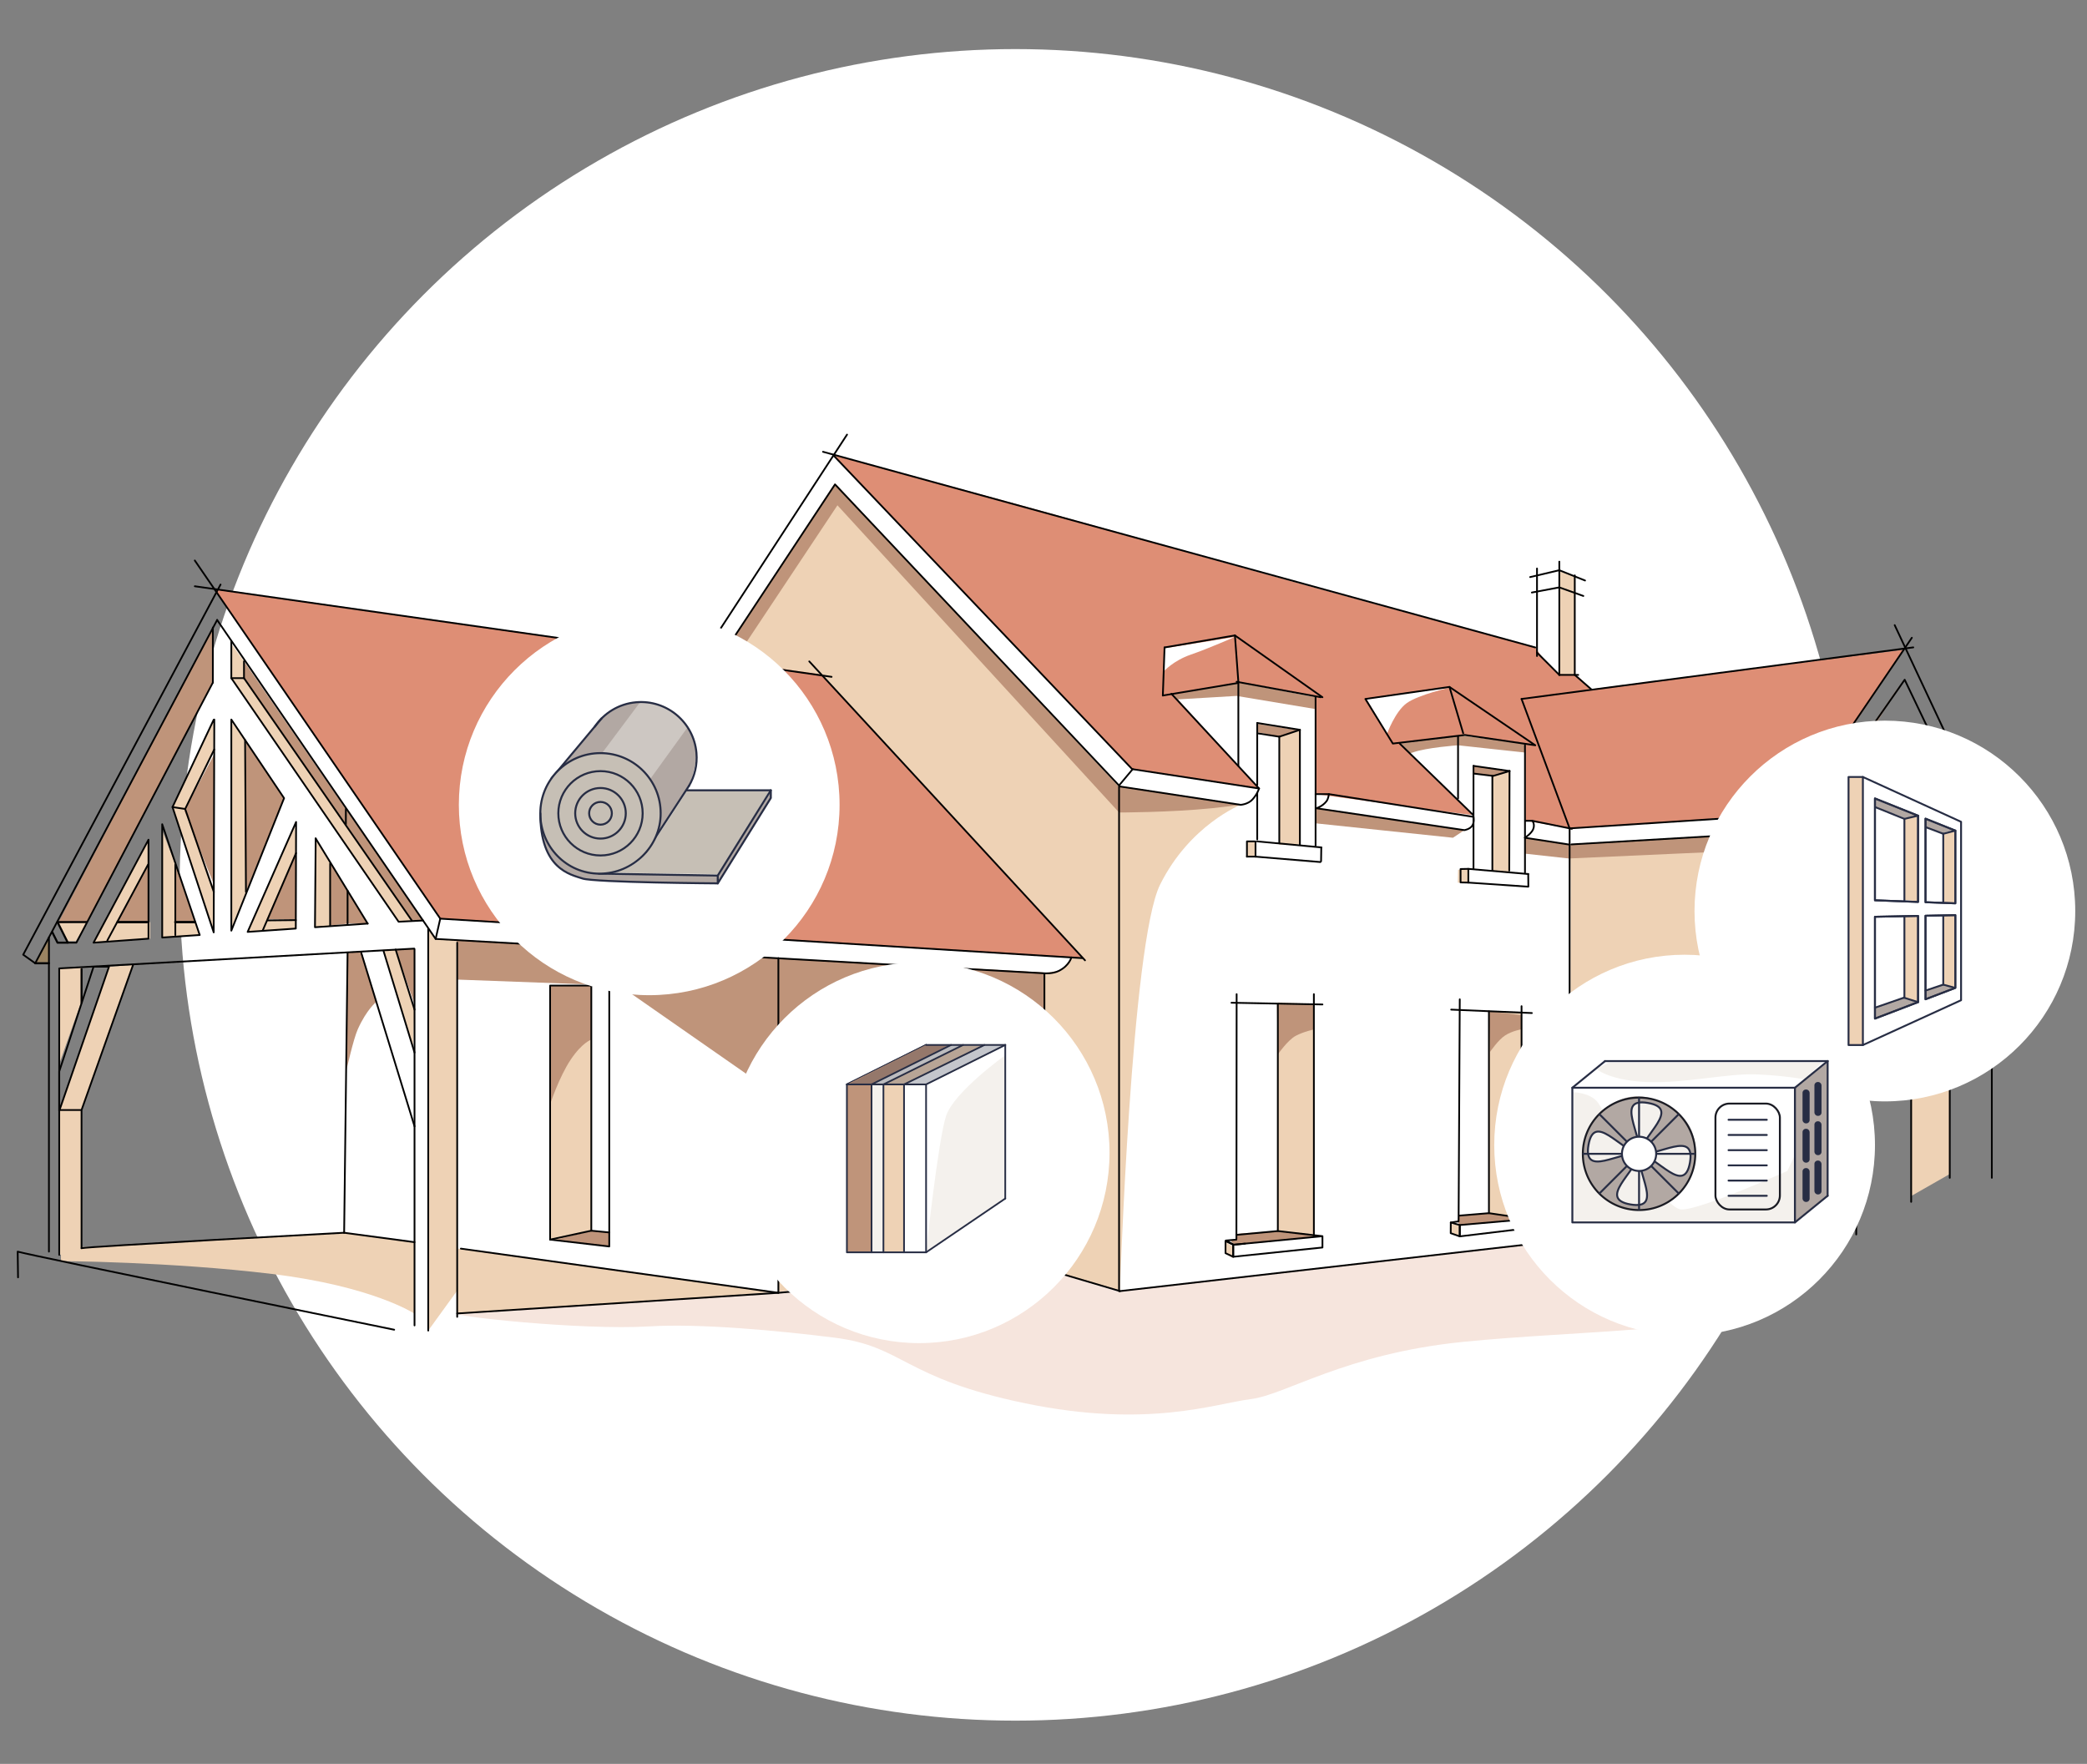 <?xml version="1.0" encoding="UTF-8"?><svg xmlns="http://www.w3.org/2000/svg" viewBox="0 0 1787.23 1510.47">
    <rect x="0" y="0" width="1787.23" height="1510.47" fill="#808080" stroke="none"/>
    <g id="Repères">
        <circle cx="869.54" cy="757.74" r="715.71" fill="#fff" />
        <g>
            <path d="M1344.75,730.46c.88,17.2-.59,150.3,.88,178.07,1.09,20.56,195.48,139.54,195.48,139.54v-336.37"
                fill="#eed2b5" />
            <path
                d="M777.42,480.94l-61.75-66.49-104.59,159.51,92.27,3.49,214.95,241.82-9.21,11.48-14.1,2.38v253.03l64.08,19.45s9.71-298.37,34.38-348.06c25.38-51.12,68.99-68.35,68.99-68.35,0,0-107.8-13.09-105.09-16.34"
                fill="#eed2b5" />
            <polygon points="471.09 843.98 471.09 1061.51 506.37 1065.92 506.37 843.98 471.09 843.98" fill="#eed2b5" />
            <polygon points="1125.15 859.73 1094.29 858.35 1094.29 1054.17 1125.15 1058.57 1125.15 859.73"
                fill="#eed2b5" />
            <polygon points="1076.46 619.82 1077.21 627.14 1095.54 630.7 1111.45 625.26 1076.46 619.82"
                fill="#bf947a" />
            <polygon points="666.57 820.47 666.57 1107.08 894.14 1085.88 894.14 832.85 666.57 820.47" fill="#eed2b5" />
            <polygon points="1275.07 866.03 1275.07 1040.75 1303 1043.88 1303 867.12 1275.07 866.03" fill="#eed2b5" />
            <path d="M1278.29,664.67s.29,80.84,0,80.84,14.18,2.15,14.18,2.15v-87.44l-14.18,4.44Z" fill="#eed2b5" />
            <polygon points="1095.54 630.7 1095.54 723.46 1113.18 723.09 1113.27 624.98 1095.54 630.7" fill="#eed2b5" />
            <polygon points="1636.65 874.41 1669.7 875.51 1669.7 1005.35 1636.4 1024.36 1636.65 874.41"
                fill="#eed2b5" />
            <path d="M1622.54,705.82c.38,0,14.1,4.41,14.1,4.41l27.4-.62-17.86-6.73-23.64,2.94Z" fill="#eed2b5" />
            <path d="M1335.34,489.17v88.78h13.23s1.34-80.6-.61-83.6c-1.32-2.02-12.62-5.19-12.62-5.19Z" fill="#eed2b5" />
            <path d="M1636.65,710.23v121.99l27.93,2.94s-.84-43.07-.52-61.03c.52-30.13,1.82-52.45,0-64.53l-27.4,.62Z"
                fill="#eed2b5" />
            <path
                d="M294.71,1055.64l-242.52,13.23v11.03s93.95,.51,180.62,11.02c86.67,10.51,122.16,34.03,122.16,34.03v-61.23l-60.26-8.07Z"
                fill="#eed2b5" />
            <path d="M391.53,1124.76c3.63,1.05,45.42-2.92,45.42-2.92l229.62-14.76-274.42-37.85-.63,55.53Z"
                fill="#eed2b5" />
            <polygon points="327.93 813.12 353.76 897.3 354.77 865.57 338.81 813.12 327.93 813.12" fill="#eed2b5" />
            <polygon points="1617.54 685.72 1617.54 704.76 1646.19 702.88 1644.06 680.9 1617.54 685.72"
                fill="#eed2b5" />
            <path
                d="M892.43,1086.35s-261.2,23.36-329.55,27.76c-28.73,1.85-165.87,9.26-171.34,10.65-7.54,1.92,104.89,14.65,164.8,11.05,43.13-2.6,110.24,3.61,158.55,9.7,59.57,7.51,58.08,34.44,163.16,56.2,105.08,21.77,162.8,.14,193.04-3.61,30.24-3.75,80.53-38.81,181.82-49.02,98.46-9.93,223.14-8.65,265.98-33.7,43.66-25.53,22.22-40.64,22.22-40.64,0,0-189.95-13.75-198.67-12.76-8.72,1-386.32,43.73-386.32,43.73l-63.69-19.37Z"
                fill="#f6e5dd" />
            <path
                d="M184.46,505.03c1.59,2.36,192.56,281.63,192.56,281.63l550.42,33.85-224.1-243.05-397.06-55.39-121.83-17.04Z"
                fill="#de8e75" />
            <path d="M100.7,789.6h27.93v14.2l-36.65,2.09" fill="#eed2b5" />
            <polygon points="138.91 790.51 140.38 802.83 171.81 800.83 166.84 789.6 138.91 790.51" fill="#eed2b5" />
            <polygon points="217.53 788.28 212.19 797.75 253.31 795.15 253.31 787.19 217.53 788.28" fill="#eed2b5" />
            <path d="M293,755.1c.63,.5,4.16,35.35,4.66,35.6,.5,.25,17.19,.19,17.19,.19l-21.85-35.79Z" fill="#bf947a" />
            <path
                d="M297.65,816.06l-.83,99.76s5.8-25.97,9.52-34.3c7.67-17.19,15.92-23.56,15.92-23.56l-12.72-43.11-11.89,1.22Z"
                fill="#bf947a" />
            <polygon points="338.81 813.12 354.77 859.24 354.77 812.32 338.81 813.12" fill="#bf947a" />
            <polygon
                points="390.78 805.03 391.53 838.84 530.62 843.98 665.61 938.05 894.14 897.3 894.14 832.85 390.78 805.03"
                fill="#bf947a" />
            <polygon points="50.73 829.28 50.73 911.03 69.83 857.24 69.83 828.22 50.73 829.28" fill="#eed2b5" />
            <polygon
                points="50.73 1074.59 50.73 950.54 93.35 827.82 113.93 826.35 69.83 951.28 69.83 1071.8 50.73 1074.59"
                fill="#eed2b5" />
            <polygon points="366.73 795.35 366.73 1139.41 391.53 1105.17 390.78 805.03 373.07 804.03 366.73 795.35"
                fill="#eed2b5" />
            <polygon points="270.34 717.99 269.3 794.01 282.72 792.76 282.72 737.52 270.34 717.99" fill="#eed2b5" />
            <polygon points="252.7 705.82 212.19 797.75 224.91 796.95 253.49 730.6 252.7 705.82" fill="#eed2b5" />
            <polygon points="138.91 710.95 138.91 802.83 150.14 802.21 150.14 740.28 138.91 710.95" fill="#eed2b5" />
            <polygon points="198.1 618.07 198.1 795.48 210.63 763.78 210.63 634.85 198.1 618.07" fill="#eed2b5" />
            <polygon points="157.89 690.39 148.11 692.19 182.28 796.21 182.28 758.42 157.89 690.39" fill="#eed2b5" />
            <polygon points="198.1 551.27 198.1 580.71 208.95 580.71 208.95 566.28 198.1 551.27" fill="#eed2b5" />
            <path d="M183.51,645.72c-.76,1.54-25.64,48.49-25.64,48.49l25.07,62.65,.57-111.13Z" fill="#bf947a" />
            <polygon points="210.63 763.78 210.63 634.85 243.27 683.49 210.63 763.78" fill="#bf947a" />
            <polygon points="150.14 740.28 150.23 789.94 166.84 789.6 150.14 740.28" fill="#bf947a" />
            <polygon points="228.29 787.19 253.49 730.6 253.31 787.19 228.29 787.19" fill="#bf947a" />
            <polygon points="282.72 792.47 297.65 791.03 297.65 762.72 282.72 737.52 282.72 792.47" fill="#bf947a" />
            <polygon points="127.62 738.25 99.96 790.42 127.89 790.42 127.62 738.25" fill="#bf947a" />
            <polygon points="127.16 719.05 80.12 807.24 91.97 805.89 126.84 740.28 127.16 719.05" fill="#eed2b5" />
            <polygon points="49.74 790.56 58.07 805.89 65.05 805.89 74.68 789.6 51.46 789.42 49.74 790.56"
                fill="#eed2b5" />
            <polygon points="49.74 790.56 74.68 789.42 182.28 584.52 182.28 537.39 49.74 790.56" fill="#bf947a" />
            <path d="M41.59,804.52c-.34,.34-11.01,19.53-11.01,19.53h11.32l-.31-19.53Z" fill="#9b8462" />
            <polygon points="183.01 616.32 147.73 691.12 150.14 698.45 158.81 692.28 182.79 644.71 183.01 616.32"
                fill="#eed2b5" />
            <path d="M506.37,843.98h-35.28v101.7s7.69-23.45,17.64-38.28,17.64-17.12,17.64-17.12v-46.3Z"
                fill="#bf947a" />
            <polygon points="296.18 692.75 296.18 705.85 352.65 788.26 362.26 788.26 296.18 692.75" fill="#bf947a" />
            <polygon points="198.1 580.71 341.35 789.31 352.65 788.26 208.95 580.71 198.1 580.71" fill="#eed2b5" />
            <path
                d="M615.21,565.9l99.62-151.72,242.52,258.69,105.09,16.34s-18.99,2.34-24.69,2.91c-36.26,3.64-79.41,3.64-79.41,3.64l-241.19-263.06-90.08,135.52-11.86-2.32Z"
                fill="#bf947a" />
            <polygon
                points="1007.66 598.96 1003.16 594.12 1060.48 584.38 1126.62 597.06 1127.11 607.28 1059.01 595.93 1007.66 598.96"
                fill="#bf947a" />
            <polygon points="1067.83 720.52 1067.83 733.56 1075.18 733.56 1074.34 720.52 1067.83 720.52"
                fill="#eed2b5" />
            <path
                d="M1197.61,636.08c.21,.12,1.55,12.18,12.01,8.35,11.88-4.35,39-6.22,39-6.22l57.45,6.22v-7.49l-57.42-7.55-51.04,6.69Z"
                fill="#bf947a" />
            <path d="M1646.79,703.88l-23.64,2.94,15.39,4.41s25.59-.6,24.89-.97-16.64-6.38-16.64-6.38Z" fill="#bf947a" />
            <path d="M1610.41,684.51l33.65-3.61s-35.12-6.16-33.87-5.94,.22,9.55,.22,9.55Z" fill="#bf947a" />
            <path
                d="M1094.16,1054.17c-1.36,.13-35.71,2.22-35.81,2.5-.05,.14,.2,2.08,.46,4.03,.06,.41-4.57,1.59-4.51,1.98,.22,1.56,3.03,2.75,3.03,2.75l72.6-6.86-35.78-4.4Z"
                fill="#bf947a" />
            <path
                d="M1275.07,1038.87c-1.36,.13-25.87,2.53-25.97,2.81-.06,.18-.9,3.04-.43,5.19,.25,1.14,1.95,2.3,1.95,2.3l54.93-5.85-30.48-4.45Z"
                fill="#bf947a" />
            <polygon points="474.51 1061.94 507.24 1053.88 521.75 1055.38 521.75 1067.39 474.51 1061.94"
                fill="#bf947a" />
            <path d="M1261.6,655.85s.33,6.27,.33,6.27l16.37,2.55s11.9-4.03,11.83-4.14-28.52-4.68-28.52-4.68Z"
                fill="#bf947a" />
            <polygon points="1257.44 744.04 1248.65 744.82 1248.37 755.79 1257.23 756.45 1257.44 744.04"
                fill="#eed2b5" />
            <polygon points="1127.11 692.11 1254.11 710.87 1244.24 717.39 1127.11 705.09 1127.11 692.11"
                fill="#bf947a" />
            <path
                d="M1093.55,860.15l.67,42.94s8.47-12.48,15.5-16.14c7.02-3.66,15.29-5.33,15.29-5.33l.14-21.89-31.6,.42Z"
                fill="#bf947a" />
            <polygon
                points="1305.94 717.39 1306.07 731.03 1343.42 735.15 1541.11 726.27 1627.11 586.35 1540.61 711.7 1344.34 723.27 1305.94 717.39"
                fill="#bf947a" />
            <path
                d="M1276.04,900.77s6.97-10.32,12.99-14.17c6.02-3.85,13.96-5.2,13.96-5.2l-.44-12.16-27.49-3.22,.97,34.74Z"
                fill="#bf947a" />
            <path
                d="M1636.53,942.05s9.71-31.27,18.34-43.47c5.16-7.29,14.82-15.82,14.82-15.82v-7.26l-33.06-1.09-.11,67.64Z"
                fill="#bf947a" />
            <path d="M1587.39,827.6c.31,.44,.31,9.51,.31,9.51l8.19,.44-.88-9.32-7.63-.63Z" fill="#eed2b5" />
            <polygon points="1242.02 1048.07 1242.71 1055.32 1249.14 1058.42 1249.4 1049.18 1242.02 1048.07"
                fill="#eed2b5" />
            <path d="M1049.29,1063.28v9.46s6.16,4.6,6.29,4.67,.96-9.31,.59-9.56-6.88-4.57-6.88-4.57Z" fill="#eed2b5" />
            <path
                d="M713.61,389.81l255.91,268.8,108.69,16.6-72.86-79.97s51.04-10.52,54.41-10.32c24.39,1.42,66.86,12.13,66.86,12.13v82.97s136.85,18.64,134.97,17.89-63.98-61.83-63.98-61.83l56.85-6.69s48.1,6.27,51.6,7.55c.7,.26,.28,65.94,.28,65.94l37.81,6.49s181.52-11.72,188.32-13.92c9.14-2.97,97.77-139.01,97.77-139.01l-267.96,33.78-59.28,8.3s64-8.26,58.79-8.82c-1.62-.17-5.77-8.03-13.23-11.76-1.44-.72-11.72-.15-13.23-.97-2.13-1.16-10.66-8.3-13.82-12.85-3.31-4.77-6.76-9.7-6.76-9.7,0,0-244.95-65.76-335.01-92.03-90.06-26.27-225.86-62.04-225.86-62.04l-40.28-10.55Z"
                fill="#de8e75" />
            <path d="M996.55,555.31v19.7s8.05-9.23,23.31-14.48c15.26-5.25,37.28-15.01,37.28-15.01l-60.59,9.79Z"
                fill="#fff" />
            <path d="M1187.73,628.58s6.88-19.26,17.01-26.52,37.26-13.32,37.26-13.32l-71.79,9.7,17.51,30.15Z"
                fill="#fff" />
            <line x1="198.1" y1="580.71" x2="208.95" y2="580.71" fill="none" stroke="#010101" stroke-linecap="round"
                stroke-linejoin="round" stroke-width="1.5" />
            <polygon points="208.95 566.28 208.95 580.71 296.83 708.3 297.31 694.53 208.95 566.28" fill="#bf947a" />
            <line x1="296.18" y1="705.85" x2="296.18" y2="692.75" fill="none" stroke="#010101" stroke-linecap="round"
                stroke-linejoin="round" stroke-width="1.5" />
            <polyline points="147.73 691.12 158.57 692.75 183.44 641.84" fill="none" stroke="#010101"
                stroke-linecap="round" stroke-linejoin="round" stroke-width="1.5" />
            <line x1="51.46" y1="789.42" x2="74.68" y2="789.6" fill="#a36f4d" />
            <line x1="182.28" y1="584.52" x2="182.28" y2="537.39" fill="none" stroke="#010101" stroke-linecap="round"
                stroke-linejoin="round" stroke-width="1.5" />
            <line x1="198.1" y1="580.71" x2="198.1" y2="549.4" fill="none" stroke="#010101" stroke-linecap="round"
                stroke-linejoin="round" stroke-width="1.5" />
            <line x1="208.95" y1="580.71" x2="208.95" y2="566.28" fill="none" stroke="#010101" stroke-linecap="round"
                stroke-linejoin="round" stroke-width="1.5" />
            <line x1="209.9" y1="633.75" x2="210.63" y2="763.78" fill="none" stroke="#010101" stroke-linecap="round"
                stroke-linejoin="round" stroke-width="1.5" />
            <line x1="158.57" y1="692.75" x2="183.1" y2="763.78" fill="none" stroke="#010101" stroke-linecap="round"
                stroke-linejoin="round" stroke-width="1.5" />
            <line x1="150.14" y1="740.28" x2="150.14" y2="800.7" fill="none" stroke="#010101" stroke-linecap="round"
                stroke-linejoin="round" stroke-width="1.5" />
            <line x1="91.91" y1="805.38" x2="126.84" y2="740.28" fill="none" stroke="#010101" stroke-linecap="round"
                stroke-linejoin="round" stroke-width="1.5" />
            <line x1="30.15" y1="824.88" x2="41.91" y2="824.88" fill="none" stroke="#010101" stroke-linecap="round"
                stroke-linejoin="round" stroke-width="1.75" />
            <line x1="253.49" y1="730.6" x2="224.91" y2="796.95" fill="none" stroke="#010101" stroke-linecap="round"
                stroke-linejoin="round" stroke-width="1.5" />
            <line x1="282.72" y1="739.35" x2="282.72" y2="792.47" fill="none" stroke="#010101" stroke-linecap="round"
                stroke-linejoin="round" stroke-width="1.5" />
            <g>
                <line x1="958.33" y1="673.49" x2="958.33" y2="1105.61" fill="none" stroke="#010101"
                    stroke-linecap="round" stroke-linejoin="round" stroke-width="1.5" />
                <polyline points="959.07 673.49 715.08 414.8 615.21 565.9" fill="none" stroke="#010101"
                    stroke-linecap="round" stroke-linejoin="round" stroke-width="1.5" />
                <line x1="600.88" y1="563.07" x2="725.37" y2="372.17" fill="none" stroke="#010101"
                    stroke-linecap="round" stroke-linejoin="round" stroke-width="1.5" />
                <line x1="166.83" y1="502.03" x2="712.14" y2="579.6" fill="none" stroke="#010101" stroke-linecap="round"
                    stroke-linejoin="round" stroke-width="1.5" />
                <line x1="929.15" y1="822.35" x2="693.03" y2="566.38" fill="none" stroke="#010101"
                    stroke-linecap="round" stroke-linejoin="round" stroke-width="1.5" />
                <line x1="166.83" y1="479.98" x2="377.02" y2="786.66" fill="none" stroke="#010101"
                    stroke-linecap="round" stroke-linejoin="round" stroke-width="1.5" />
                <line x1="1062.43" y1="689.19" x2="959.07" y2="673.49" fill="none" stroke="#010101"
                    stroke-linecap="round" stroke-linejoin="round" stroke-width="1.5" />
                <path
                    d="M1127.11,692.11l127,18.76s4.68-.78,6.65-3.77c1.97-2.99,1.09-7.59,1.09-7.59l-123.86-19.48s-.33,3.89-2.04,6.1c-3.69,4.75-8.84,5.99-8.84,5.99"
                    fill="none" stroke="#010101" stroke-linecap="round" stroke-linejoin="round" stroke-width="1.5" />
                <line x1="1344.16" y1="723.27" x2="1305.94" y2="717.39" fill="none" stroke="#010101"
                    stroke-linecap="round" stroke-linejoin="round" stroke-width="1.5" />
                <polyline points="188.87 500.56 19.86 817.53 30.15 824.88 185.95 530.91" fill="none" stroke="#010101"
                    stroke-linecap="round" stroke-linejoin="round" stroke-width="1.5" />
                <line x1="377.02" y1="786.66" x2="926.73" y2="820.47" fill="none" stroke="#010101"
                    stroke-linecap="round" stroke-linejoin="round" stroke-width="1.5" />
                <line x1="354.98" y1="1063.71" x2="294.71" y2="1055.64" fill="none" stroke="#010101"
                    stroke-linecap="round" stroke-linejoin="round" stroke-width="1.5" />
                <polyline points="666.57 820.47 666.57 1107.08 394.66 1069.23" fill="none" stroke="#010101"
                    stroke-linecap="round" stroke-linejoin="round" stroke-width="1.5" />
                <line x1="894.39" y1="833.69" x2="894.39" y2="1086.5" fill="none" stroke="#010101"
                    stroke-linecap="round" stroke-linejoin="round" stroke-width="1.5" />
                <line x1="1303" y1="598.53" x2="1638.46" y2="554.37" fill="none" stroke="#010101" stroke-linecap="round"
                    stroke-linejoin="round" stroke-width="1.5" />
                <line x1="1622.54" y1="535.32" x2="1718.86" y2="740.66" fill="none" stroke="#010101"
                    stroke-linecap="round" stroke-linejoin="round" stroke-width="1.5" />
                <line x1="1303" y1="598.53" x2="1344.16" y2="709.37" fill="none" stroke="#010101" stroke-linecap="round"
                    stroke-linejoin="round" stroke-width="1.5" />
                <polyline points="1344.16 709.37 1534.79 697.06 1637.24 546.13" fill="none" stroke="#010101"
                    stroke-linecap="round" stroke-linejoin="round" stroke-width="1.5" />
                <line x1="1362.73" y1="590.29" x2="1348.57" y2="577.95" fill="none" stroke="#010101"
                    stroke-linecap="round" stroke-linejoin="round" stroke-width="1.5" />
                <line x1="704.79" y1="386.87" x2="1314.76" y2="554.43" fill="none" stroke="#010101"
                    stroke-linecap="round" stroke-linejoin="round" stroke-width="1.5" />
                <line x1="1344.16" y1="709.37" x2="1344.16" y2="1061.51" fill="none" stroke="#010101"
                    stroke-linecap="round" stroke-linejoin="round" stroke-width="1.5" />
                <line x1="1344.16" y1="1061.51" x2="959.07" y2="1105.61" fill="none" stroke="#010101"
                    stroke-linecap="round" stroke-linejoin="round" stroke-width="1.5" />
                <line x1="1541.11" y1="1074.74" x2="1344.16" y2="1061.51" fill="none" stroke="#010101"
                    stroke-linecap="round" stroke-linejoin="round" stroke-width="1.5" />
                <line x1="1541.11" y1="711.7" x2="1541.11" y2="1074.74" fill="none" stroke="#010101"
                    stroke-linecap="round" stroke-linejoin="round" stroke-width="1.5" />
                <line x1="1705.73" y1="738.16" x2="1705.73" y2="1008.6" fill="none" stroke="#010101"
                    stroke-linecap="round" stroke-linejoin="round" stroke-width="1.5" />
                <line x1="41.91" y1="802.83" x2="41.91" y2="1071.8" fill="none" stroke="#010101" stroke-linecap="round"
                    stroke-linejoin="round" stroke-width="1.5" />
                <line x1="1316.23" y1="486.82" x2="1316.23" y2="561.78" fill="none" stroke="#010101"
                    stroke-linecap="round" stroke-linejoin="round" stroke-width="1.5" />
                <line x1="1335.34" y1="577.95" x2="1335.34" y2="480.94" fill="none" stroke="#010101"
                    stroke-linecap="round" stroke-linejoin="round" stroke-width="1.5" />
                <line x1="1311.82" y1="507.4" x2="1335.34" y2="502.99" fill="none" stroke="#010101"
                    stroke-linecap="round" stroke-linejoin="round" stroke-width="1.5" />
                <line x1="1355.91" y1="510.34" x2="1335.34" y2="502.99" fill="none" stroke="#010101"
                    stroke-linecap="round" stroke-linejoin="round" stroke-width="1.5" />
                <line x1="1310.35" y1="494.17" x2="1335.34" y2="488.29" fill="none" stroke="#010101"
                    stroke-linecap="round" stroke-linejoin="round" stroke-width="1.5" />
                <line x1="1357.38" y1="497.11" x2="1335.34" y2="488.29" fill="none" stroke="#010101"
                    stroke-linecap="round" stroke-linejoin="round" stroke-width="1.5" />
                <line x1="1348.57" y1="492.7" x2="1348.57" y2="577.95" fill="none" stroke="#010101"
                    stroke-linecap="round" stroke-linejoin="round" stroke-width="1.5" />
                <line x1="1316.23" y1="558.84" x2="1335.34" y2="577.95" fill="none" stroke="#010101"
                    stroke-linecap="round" stroke-linejoin="round" stroke-width="1.5" />
                <line x1="1351.5" y1="577.95" x2="1335.34" y2="577.95" fill="none" stroke="#010101"
                    stroke-linecap="round" stroke-linejoin="round" stroke-width="1.5" />
                <line x1="1059.01" y1="851.33" x2="1058.82" y2="1060.69" fill="none" stroke="#010101"
                    stroke-linecap="round" stroke-linejoin="round" stroke-width="1.5" />
                <line x1="1125.15" y1="1058.57" x2="1125.15" y2="851.33" fill="none" stroke="#010101"
                    stroke-linecap="round" stroke-linejoin="round" stroke-width="1.5" />
                <line x1="1054.6" y1="858.68" x2="1132.5" y2="860.15" fill="none" stroke="#010101"
                    stroke-linecap="round" stroke-linejoin="round" stroke-width="1.5" />
                <polyline points="1250.09 855.74 1249.09 1045.88 1242.4 1046.88" fill="none" stroke="#010101"
                    stroke-linecap="round" stroke-linejoin="round" stroke-width="1.5" />
                <line x1="1303" y1="861.62" x2="1303" y2="1043.88" fill="none" stroke="#010101" stroke-linecap="round"
                    stroke-linejoin="round" stroke-width="1.5" />
                <line x1="1242.74" y1="864.56" x2="1311.82" y2="867.5" fill="none" stroke="#010101"
                    stroke-linecap="round" stroke-linejoin="round" stroke-width="1.5" />
                <line x1="997.28" y1="554.43" x2="1057.54" y2="544.14" fill="none" stroke="#010101"
                    stroke-linecap="round" stroke-linejoin="round" stroke-width="1.5" />
                <line x1="1132.5" y1="597.06" x2="1057.54" y2="544.14" fill="none" stroke="#010101"
                    stroke-linecap="round" stroke-linejoin="round" stroke-width="1.5" />
                <line x1="1060.48" y1="583.83" x2="1057.54" y2="544.14" fill="none" stroke="#010101"
                    stroke-linecap="round" stroke-linejoin="round" stroke-width="1.5" />
                <line x1="1059.01" y1="583.83" x2="1131.03" y2="597.06" fill="none" stroke="#010101"
                    stroke-linecap="round" stroke-linejoin="round" stroke-width="1.5" />
                <line x1="997.28" y1="554.43" x2="995.81" y2="595.59" fill="none" stroke="#010101"
                    stroke-linecap="round" stroke-linejoin="round" stroke-width="1.5" />
                <line x1="1059.76" y1="584.92" x2="995.81" y2="595.59" fill="none" stroke="#010101"
                    stroke-linecap="round" stroke-linejoin="round" stroke-width="1.5" />
                <line x1="1060.48" y1="655.85" x2="1060.48" y2="583.83" fill="none" stroke="#010101"
                    stroke-linecap="round" stroke-linejoin="round" stroke-width="1.5" />
                <line x1="1126.62" y1="597.06" x2="1126.62" y2="724.08" fill="none" stroke="#010101"
                    stroke-linecap="round" stroke-linejoin="round" stroke-width="1.5" />
                <line x1="1003.16" y1="594.12" x2="1078.21" y2="675.21" fill="none" stroke="#010101"
                    stroke-linecap="round" stroke-linejoin="round" stroke-width="1.5" />
                <line x1="1076.65" y1="619.1" x2="1076.65" y2="672.2" fill="none" stroke="#010101"
                    stroke-linecap="round" stroke-linejoin="round" stroke-width="1.5" />
                <line x1="1113.18" y1="624.98" x2="1113.18" y2="723.09" fill="none" stroke="#010101"
                    stroke-linecap="round" stroke-linejoin="round" stroke-width="1.5" />
                <line x1="1113.18" y1="624.98" x2="1076.65" y2="619.1" fill="none" stroke="#010101"
                    stroke-linecap="round" stroke-linejoin="round" stroke-width="1.5" />
                <line x1="1131.5" y1="725.66" x2="1076.65" y2="720.52" fill="none" stroke="#010101"
                    stroke-linecap="round" stroke-linejoin="round" stroke-width="1.5" />
                <line x1="1095.54" y1="630.86" x2="1095.54" y2="722.08" fill="none" stroke="#010101"
                    stroke-linecap="round" stroke-linejoin="round" stroke-width="1.5" />
                <line x1="1076.65" y1="627.92" x2="1095.54" y2="630.86" fill="none" stroke="#010101"
                    stroke-linecap="round" stroke-linejoin="round" stroke-width="1.5" />
                <line x1="1095.54" y1="630.86" x2="1113.18" y2="624.98" fill="none" stroke="#010101"
                    stroke-linecap="round" stroke-linejoin="round" stroke-width="1.5" />
                <line x1="1075.18" y1="720.52" x2="1075.18" y2="733.56" fill="none" stroke="#010101"
                    stroke-linecap="round" stroke-linejoin="round" stroke-width="1.5" />
                <line x1="1131.5" y1="725.66" x2="1131.32" y2="737.53" fill="none" stroke="#010101"
                    stroke-linecap="round" stroke-linejoin="round" stroke-width="1.5" />
                <line x1="1075.18" y1="733.56" x2="1130.74" y2="738.19" fill="none" stroke="#010101"
                    stroke-linecap="round" stroke-linejoin="round" stroke-width="1.5" />
                <polyline points="1067.83 733.56 1067.83 720.52 1074.34 720.52" fill="none" stroke="#010101"
                    stroke-linecap="round" stroke-linejoin="round" stroke-width="1.5" />
                <line x1="1075.18" y1="733.56" x2="1067.83" y2="733.56" fill="none" stroke="#010101"
                    stroke-linecap="round" stroke-linejoin="round" stroke-width="1.5" />
                <line x1="1261.85" y1="655.85" x2="1261.85" y2="744.04" fill="none" stroke="#010101"
                    stroke-linecap="round" stroke-linejoin="round" stroke-width="1.5" />
                <line x1="1261.85" y1="655.85" x2="1292.71" y2="660.26" fill="none" stroke="#010101"
                    stroke-linecap="round" stroke-linejoin="round" stroke-width="1.5" />
                <line x1="1292.48" y1="745.51" x2="1292.71" y2="660.26" fill="none" stroke="#010101"
                    stroke-linecap="round" stroke-linejoin="round" stroke-width="1.5" />
                <line x1="1257.44" y1="744.04" x2="1308.72" y2="748.45" fill="none" stroke="#010101"
                    stroke-linecap="round" stroke-linejoin="round" stroke-width="1.5" />
                <line x1="1308.82" y1="758.67" x2="1308.72" y2="748.45" fill="none" stroke="#010101"
                    stroke-linecap="round" stroke-linejoin="round" stroke-width="1.5" />
                <line x1="1257.44" y1="755.79" x2="1308.77" y2="759.3" fill="none" stroke="#010101"
                    stroke-linecap="round" stroke-linejoin="round" stroke-width="1.5" />
                <polygon points="1257.44 755.79 1257.44 744.04 1250.78 744.18 1250.78 755.65 1257.44 755.79" fill="none"
                    stroke="#010101" stroke-linecap="round" stroke-linejoin="round" stroke-width="1.5" />
                <line x1="1292.71" y1="660.26" x2="1278.01" y2="664.67" fill="none" stroke="#010101"
                    stroke-linecap="round" stroke-linejoin="round" stroke-width="1.5" />
                <line x1="1262.25" y1="662.46" x2="1278.39" y2="664.4" fill="none" stroke="#010101"
                    stroke-linecap="round" stroke-linejoin="round" stroke-width="1.5" />
                <line x1="1278.01" y1="745.51" x2="1278.01" y2="664.67" fill="none" stroke="#010101"
                    stroke-linecap="round" stroke-linejoin="round" stroke-width="1.5" />
                <line x1="1589.61" y1="691.12" x2="1589.61" y2="827.82" fill="none" stroke="#010101"
                    stroke-linecap="round" stroke-linejoin="round" stroke-width="1.5" />
                <line x1="1610.19" y1="694.06" x2="1589.61" y2="691.12" fill="none" stroke="#010101"
                    stroke-linecap="round" stroke-linejoin="round" stroke-width="1.5" />
                <line x1="1610.19" y1="674.96" x2="1610.19" y2="694.06" fill="none" stroke="#010101"
                    stroke-linecap="round" stroke-linejoin="round" stroke-width="1.5" />
                <line x1="1645.47" y1="680.83" x2="1610.19" y2="674.96" fill="none" stroke="#010101"
                    stroke-linecap="round" stroke-linejoin="round" stroke-width="1.5" />
                <line x1="1645.47" y1="702.88" x2="1645.47" y2="682.3" fill="none" stroke="#010101"
                    stroke-linecap="round" stroke-linejoin="round" stroke-width="1.5" />
                <line x1="1664.57" y1="835.16" x2="1664.57" y2="708.76" fill="none" stroke="#010101"
                    stroke-linecap="round" stroke-linejoin="round" stroke-width="1.5" />
                <line x1="1617.54" y1="705.82" x2="1617.54" y2="684.51" fill="none" stroke="#010101"
                    stroke-linecap="round" stroke-linejoin="round" stroke-width="1.5" />
                <line x1="1636.65" y1="710.23" x2="1636.65" y2="832.22" fill="none" stroke="#010101"
                    stroke-linecap="round" stroke-linejoin="round" stroke-width="1.5" />
                <polygon points="1664.57 708.76 1636.65 710.23 1617.54 705.82 1645.47 704.05 1664.57 708.76" fill="none"
                    stroke="#010101" stroke-linecap="round" stroke-linejoin="round" stroke-width="1.5" />
                <line x1="1589.61" y1="871.38" x2="1589.61" y2="1057.1" fill="none" stroke="#010101"
                    stroke-linecap="round" stroke-linejoin="round" stroke-width="1.5" />
                <path d="M1669.7,1008.6v-133.1" fill="none" stroke="#010101" stroke-linecap="round"
                    stroke-linejoin="round" stroke-width="1.5" />
                <path d="M1582.64,871.38c2.56,2,92.69,4.13,92.69,4.13" fill="none" stroke="#010101"
                    stroke-linecap="round" stroke-linejoin="round" stroke-width="1.5" />
                <line x1="294.71" y1="1055.64" x2="297.65" y2="816.06" fill="none" stroke="#010101"
                    stroke-linecap="round" stroke-linejoin="round" stroke-width="1.5" />
                <line x1="1636.65" y1="873.38" x2="1636.65" y2="1029.18" fill="none" stroke="#010101"
                    stroke-linecap="round" stroke-linejoin="round" stroke-width="1.5" />
                <polyline points="354.77 812.32 50.73 829.28 50.73 1074.59" fill="none" stroke="#010101"
                    stroke-linecap="round" stroke-linejoin="round" stroke-width="1.5" />
                <line x1="391.53" y1="807.24" x2="391.53" y2="1127.66" fill="none" stroke="#010101"
                    stroke-linecap="round" stroke-linejoin="round" stroke-width="1.5" />
                <line x1="366.73" y1="795.35" x2="366.73" y2="1139.41" fill="none" stroke="#010101"
                    stroke-linecap="round" stroke-linejoin="round" stroke-width="1.5" />
                <line x1="354.98" y1="812.92" x2="354.98" y2="1135" fill="none" stroke="#010101" stroke-linecap="round"
                    stroke-linejoin="round" stroke-width="1.5" />
                <line x1="69.83" y1="1068.86" x2="69.83" y2="951.28" fill="none" stroke="#010101" stroke-linecap="round"
                    stroke-linejoin="round" stroke-width="1.5" />
                <path
                    d="M185.95,530.91l187.12,273.12,521.33,29.44s7.12,.61,12.52-2.15c8.91-4.55,10.54-11.43,10.54-11.43"
                    fill="none" stroke="#010101" stroke-linecap="round" stroke-linejoin="round" stroke-width="1.5" />
                <polyline points="182.28 584.52 65.42 807.24 58.07 807.24" fill="none" stroke="#010101"
                    stroke-linecap="round" stroke-linejoin="round" stroke-width="1.5" />
                <polygon points="212.07 798.01 253.56 703.88 253.31 795.15 212.07 798.01" fill="none" stroke="#010101"
                    stroke-linecap="round" stroke-linejoin="round" stroke-width="1.5" />
                <polyline points="314.85 790.89 269.73 794.01 270.34 717.99" fill="none" stroke="#010101"
                    stroke-linecap="round" stroke-linejoin="round" stroke-width="1.5" />
                <polyline points="198.1 580.71 341.35 789.31 362.26 788.26" fill="none" stroke="#010101"
                    stroke-linecap="round" stroke-linejoin="round" stroke-width="1.5" />
                <path d="M69.83,1068.86c5.88-1.47,224.88-13.23,224.88-13.23" fill="none" stroke="#010101"
                    stroke-linecap="round" stroke-linejoin="round" stroke-width="1.5" />
                <path d="M15.45,1093.85l-.31-22.05c9.13,2.94,322.42,66.88,322.42,66.88" fill="none" stroke="#010101"
                    stroke-linecap="round" stroke-linejoin="round" stroke-width="1.5" />
                <polyline points="183.51 616.16 183.01 798.42 147.73 691.12 183.01 616.32" fill="none" stroke="#010101"
                    stroke-linecap="round" stroke-linejoin="round" stroke-width="1.5" />
                <polygon points="243.27 683.49 198.1 796.95 198.1 616.16 243.27 683.49" fill="none" stroke="#010101"
                    stroke-linecap="round" stroke-linejoin="round" stroke-width="1.5" />
                <polygon points="50.73 917.47 50.73 951.28 93.35 827.82 80.12 827.82 50.73 917.47" fill="none"
                    stroke="#010101" stroke-linecap="round" stroke-linejoin="round" stroke-width="1.5" />
                <polyline points="51.66 950.54 69.83 950.54 113.93 826.35" fill="none" stroke="#010101"
                    stroke-linecap="round" stroke-linejoin="round" stroke-width="1.5" />
                <polyline points="666.57 1107.08 894.39 1086.5 959.07 1105.61" fill="none" stroke="#010101"
                    stroke-linecap="round" stroke-linejoin="round" stroke-width="1.5" />
                <rect x="1587.71" y="827.6" width="7.79" height="10.51" fill="none" stroke="#010101"
                    stroke-linecap="round" stroke-linejoin="round" stroke-width="1.5" />
                <polyline points="1595.49 838.1 1673.39 845.45 1673.39 836.63 1595.49 827.82 1589.61 827.82" fill="none"
                    stroke="#010101" stroke-linecap="round" stroke-linejoin="round" stroke-width="1.5" />
            </g>
            <polygon points="521.75 1067.39 521.75 843.98 471.09 843.98 471.09 1061.51 521.75 1067.39" fill="none"
                stroke="#010101" stroke-linecap="round" stroke-linejoin="round" stroke-width="1.5" />
            <line x1="297.65" y1="790.89" x2="297.65" y2="762.72" fill="none" stroke="#010101" stroke-linecap="round"
                stroke-linejoin="round" stroke-width="1.5" />
            <line x1="506.37" y1="843.98" x2="506.37" y2="1053.88" fill="none" stroke="#010101" stroke-linecap="round"
                stroke-linejoin="round" stroke-width="1.5" />
            <polyline
                points="1059.01 1057.45 1094.29 1054.17 1132.5 1058.57 1132.5 1068.27 1056.07 1076.21 1056.07 1065.92 1132.5 1058.57"
                fill="none" stroke="#010101" stroke-linecap="round" stroke-linejoin="round" stroke-width="1.5" />
            <polyline
                points="1250.09 1040.94 1275.07 1038.87 1309.32 1043.88 1309.32 1051.63 1250.09 1058.75 1250.09 1049.04 1308.88 1043.88"
                fill="none" stroke="#010101" stroke-linecap="round" stroke-linejoin="round" stroke-width="1.5" />
            <line x1="1275.07" y1="866.03" x2="1275.07" y2="1038.87" fill="none" stroke="#010101" stroke-linecap="round"
                stroke-linejoin="round" stroke-width="1.5" />
            <line x1="1094.29" y1="1054.17" x2="1094.29" y2="860.15" fill="none" stroke="#010101" stroke-linecap="round"
                stroke-linejoin="round" stroke-width="1.5" />
            <polygon points="80.12 807.24 127.16 719.05 127.16 803.8 80.12 807.24" fill="none" stroke="#010101"
                stroke-linecap="round" stroke-linejoin="round" stroke-width="1.5" />
            <polygon points="138.91 802.83 138.91 705.82 171.02 800.67 138.91 802.83" fill="none" stroke="#010101"
                stroke-linecap="round" stroke-linejoin="round" stroke-width="1.5" />
            <line x1="69.83" y1="829.85" x2="69.83" y2="858.68" fill="none" stroke="#010101" stroke-linecap="round"
                stroke-linejoin="round" stroke-width="1.75" />
            <line x1="391.53" y1="1124.76" x2="666.57" y2="1107.08" fill="none" stroke="#010101" stroke-linecap="round"
                stroke-linejoin="round" stroke-width="1.5" />
            <line x1="100.7" y1="789.6" x2="125.84" y2="789.6" fill="none" stroke="#010101" stroke-linecap="round"
                stroke-linejoin="round" stroke-width="2" />
            <line x1="150.14" y1="789.6" x2="166.84" y2="789.6" fill="none" stroke="#010101" stroke-linecap="round"
                stroke-linejoin="round" stroke-width="2" />
            <line x1="74.24" y1="789.6" x2="49.26" y2="789.6" fill="none" stroke="#010101" stroke-linecap="round"
                stroke-linejoin="round" stroke-width="1.75" />
            <polyline points="49.26 789.6 58.07 807.24 49.26 807.24 44.85 798.42" fill="none" stroke="#010101"
                stroke-linecap="round" stroke-linejoin="round" stroke-width="1.75" />
            <line x1="309.41" y1="816.06" x2="354.98" y2="964.51" fill="none" stroke="#010101" stroke-linecap="round"
                stroke-linejoin="round" stroke-width="1.5" />
            <line x1="328.52" y1="814.59" x2="354.98" y2="901.31" fill="none" stroke="#010101" stroke-linecap="round"
                stroke-linejoin="round" stroke-width="1.5" />
            <line x1="354.98" y1="864.56" x2="338.81" y2="813.12" fill="none" stroke="#010101" stroke-linecap="round"
                stroke-linejoin="round" stroke-width="1.5" />
            <line x1="1198.65" y1="636.74" x2="1261.6" y2="697.91" fill="none" stroke="#010101" stroke-linecap="round"
                stroke-linejoin="round" stroke-width="1.5" />
            <polygon points="1192.77 636.74 1254.47 629.39 1314.76 638.21 1241.27 588.24 1169.25 598.53 1192.77 636.74"
                fill="none" stroke="#010101" stroke-linecap="round" stroke-linejoin="round" stroke-width="1.5" />
            <line x1="1253.03" y1="627.92" x2="1241.27" y2="588.24" fill="none" stroke="#010101" stroke-linecap="round"
                stroke-linejoin="round" stroke-width="1.5" />
            <line x1="1248.62" y1="630.86" x2="1248.62" y2="683.77" fill="none" stroke="#010101" stroke-linecap="round"
                stroke-linejoin="round" stroke-width="1.5" />
            <path d="M713.61,389.81l255.91,268.8,108.69,16.6s-1.25,4.58-5.61,9.37c-3.89,4.28-10.17,4.61-10.17,4.61"
                fill="none" stroke="#010101" stroke-linecap="round" stroke-linejoin="round" stroke-width="1.5" />
            <line x1="1305.94" y1="638.21" x2="1305.94" y2="747.16" fill="none" stroke="#010101" stroke-linecap="round"
                stroke-linejoin="round" stroke-width="1.5" />
            <polyline points="1345.63 723.09 1540.61 711.7 1631.1 582.07 1705.73 738.16" fill="none" stroke="#010101"
                stroke-linecap="round" stroke-linejoin="round" stroke-width="1.5" />
            <line x1="377.02" y1="786.66" x2="373.07" y2="804.03" fill="none" stroke="#010101" stroke-linecap="round"
                stroke-linejoin="round" stroke-width="1.5" />
            <line x1="958.74" y1="672.09" x2="970.02" y2="658.61" fill="none" stroke="#010101" stroke-linecap="round"
                stroke-linejoin="round" stroke-width="1.5" />
            <line x1="1610.41" y1="684.51" x2="1645.47" y2="681.49" fill="none" stroke="#010101" stroke-linecap="round"
                stroke-linejoin="round" stroke-width="1.5" />
            <line x1="229.23" y1="788.16" x2="253.33" y2="787.91" fill="none" stroke="#010101" stroke-linecap="round"
                stroke-linejoin="round" stroke-width="1.5" />
            <line x1="270.34" y1="717.99" x2="314.85" y2="790.89" fill="none" stroke="#010101" stroke-linecap="round"
                stroke-linejoin="round" stroke-width="1.5" />
            <line x1="352.65" y1="788.26" x2="208.95" y2="580.71" fill="none" stroke="#010101" stroke-linecap="round"
                stroke-linejoin="round" stroke-width="1.5" />
            <polyline points="471.09 1061.51 506.37 1053.88 521.75 1055.38" fill="none" stroke="#010101"
                stroke-linecap="round" stroke-linejoin="round" stroke-width="1.5" />
            <line x1="1534.79" y1="697.06" x2="1541.11" y2="711.7" fill="none" stroke="#010101" stroke-linecap="round"
                stroke-linejoin="round" stroke-width="1.5" />
            <line x1="1126.62" y1="680.02" x2="1137.98" y2="680.02" fill="none" stroke="#010101" stroke-linecap="round"
                stroke-linejoin="round" stroke-width="1.5" />
            <line x1="1076.65" y1="678.86" x2="1076.65" y2="718.83" fill="none" stroke="#010101" stroke-linecap="round"
                stroke-linejoin="round" stroke-width="1.5" />
            <path d="M1305.94,717.39s5.5-3.65,6.97-7.19c1.83-4.41-.66-7.32-.66-7.32l33.86,6.85" fill="none"
                stroke="#010101" stroke-linecap="round" stroke-linejoin="round" stroke-width="1.5" />
            <line x1="1306.35" y1="702.88" x2="1312.26" y2="702.88" fill="none" stroke="#010101" stroke-linecap="round"
                stroke-linejoin="round" stroke-width="1.5" />
            <path d="M1242.4,1046.88c.31,.19,7.69,2.16,7.69,2.16v9.71l-7.75-2.74,.06-9.13Z" fill="none" stroke="#010101"
                stroke-linecap="round" stroke-linejoin="round" stroke-width="1.5" />
            <polygon points="1049.49 1062.77 1056.07 1065.92 1056.07 1076.21 1049.49 1073.12 1049.49 1062.77"
                fill="none" stroke="#010101" stroke-linecap="round" stroke-linejoin="round" stroke-width="1.5" />
            <polyline points="1066.14 1064.96 1056.66 1065.87 1049.79 1062.3 1058.82 1061.53" fill="none"
                stroke="#010101" stroke-linecap="round" stroke-linejoin="round" stroke-width="1.5" />
        </g>
        <g id="point_mur">
            <circle cx="787.14" cy="987.14" r="18.65" fill="none" stroke="#272d44" stroke-miterlimit="10"
                stroke-width="2" />
            <circle cx="787.14" cy="987.14" r="10.54" fill="#272d44" />
        </g>
        <g id="point_toit">
            <circle cx="555.96" cy="689.19" r="18.65" fill="none" stroke="#272d44" stroke-miterlimit="10"
                stroke-width="2" />
            <circle cx="555.96" cy="689.19" r="10.54" fill="#272d44" />
        </g>
        <g id="point_fenêtre">
            <circle cx="1614.14" cy="780.13" r="18.65" fill="none" stroke="#272d44" stroke-miterlimit="10"
                stroke-width="2" />
            <circle cx="1614.14" cy="780.13" r="10.54" fill="#272d44" />
        </g>
        <g id="point_chauffage">
            <circle cx="1442.93" cy="980.58" r="18.65" fill="none" stroke="#272d44" stroke-miterlimit="10"
                stroke-width="2" />
            <circle cx="1442.93" cy="980.58" r="10.54" fill="#272d44" />
        </g>
    </g>
    <g id="rond_toit">
        <circle cx="555.96" cy="689.19" r="163.02" fill="#fff" />
        <g>
            <path
                d="M481.62,656.55l34.86-42.61s20.92-17.84,41.48-11.9c20.56,5.94,31.44,17.56,36.77,33.66,5.33,16.1-6.13,41.07-6.13,41.07l-29.3,44.42s19.22-45.37-17.15-68.06c-30.86-19.25-60.52,3.43-60.52,3.43Z"
                fill="#b2a8a3" />
            <path
                d="M463.35,708.84c-.17-.48,.52,21.01,16.5,34.79,3.26,2.81,10.05,7.48,19.01,8.67,37.04,4.91,115.81,4.16,115.81,4.16v-6.68s-105.24-.47-113-3c-7.76-2.53-28.98-11.12-38.32-37.93Z"
                fill="#b2a8a3" />
            <polygon points="615.4 748.59 660.09 678.32 660.09 683.33 615.4 755.27 615.4 748.59" fill="#b2a8a3" />
            <path
                d="M522.68,748.69s18.98-5.34,27.15-15.19c8.17-9.85,37.54-56.74,37.54-56.74,0,0,13.45,13.24,17.27,27.75,3.82,14.51,10.02,45.26,10.02,45.26l-91.98-1.08Z"
                fill="#f4f1ed" />
            <path
                d="M515.56,644.93l32.7-43.75s9.54-1.14,21.91,4.99c12.37,6.13,18.53,16.83,18.53,16.83l-31.99,44.25s-10.82-11.63-17.71-15.97-20.72-6.38-20.72-6.38"
                fill="#f4f1ed" opacity=".42" />
            <path
                d="M588.6,676.76l70.17,.62-43.37,71.21-90.02-1.24s17.05-3.28,25.95-14.69c9.85-12.63,37.27-55.9,37.27-55.9Z"
                fill="#c6bfb5" />
            <g>
                <polyline points="512.71 748.09 614.67 749.77 660.09 676.76 587.94 676.76" fill="none" stroke="#272d44"
                    stroke-linecap="round" stroke-linejoin="round" stroke-width="1.72" />
                <line x1="552.99" y1="729.78" x2="589.96" y2="673.04" fill="none" stroke="#272d44"
                    stroke-linecap="round" stroke-linejoin="round" stroke-width="1.72" />
                <line x1="472.18" y1="666.67" x2="515.14" y2="615.23" fill="none" stroke="#272d44"
                    stroke-linecap="round" stroke-linejoin="round" stroke-width="1.72" />
                <path
                    d="M509.41,622.21c7.76-11.5,20.44-19.53,35.34-20.84,26.21-2.31,49.34,17.07,51.65,43.28,.91,10.3-1.53,20.12-6.42,28.4"
                    fill="none" stroke="#272d44" stroke-linecap="round" stroke-linejoin="round" stroke-width="1.72" />
                <path
                    d="M565.78,696.45c0,28.46-23.87,51.69-52.34,51.69s-50.74-23.22-50.74-51.69,23.07-51.54,51.54-51.54,51.54,23.07,51.54,51.54Z"
                    fill="#c6bfb5" stroke="#272d44" stroke-miterlimit="10" stroke-width="1.72" />
                <circle cx="514.24" cy="696.45" r="9.73" fill="none" stroke="#272d44" stroke-linecap="round"
                    stroke-linejoin="round" stroke-width="1.72" />
                <circle cx="514.24" cy="696.45" r="21.66" fill="none" stroke="#272d44" stroke-linecap="round"
                    stroke-linejoin="round" stroke-width="1.72" />
                <circle cx="514.24" cy="696.45" r="36.11" fill="none" stroke="#272d44" stroke-linecap="round"
                    stroke-linejoin="round" stroke-width="1.72" />
                <polyline points="660.09 676.76 660.09 683.33 614.67 756.45 614.67 749.77" fill="none" stroke="#272d44"
                    stroke-linecap="round" stroke-linejoin="round" stroke-width="1.72" />
                <path d="M614.67,756.45s-105.44-.73-115.81-4.16c-10.37-3.43-36.15-7.96-36.15-55.84" fill="none"
                    stroke="#272d44" stroke-linecap="round" stroke-linejoin="round" stroke-width="1.72" />
            </g>
        </g>
    </g>
    <g id="rond_fenetre">
        <circle cx="1614.14" cy="780.13" r="163.02" fill="#fff" />
        <g>
            <polygon points="1664.13 784.44 1673.86 783.65 1674.48 845.78 1664.6 844.59 1664.13 784.44"
                fill="#eed2b5" />
            <polygon points="1630.86 701.23 1641.76 698.69 1642.56 771.85 1630.86 770.62 1630.86 701.23"
                fill="#eed2b5" />
            <polygon points="1630.86 785.06 1642.56 784.31 1642.56 858.15 1630.86 854.19 1630.86 785.06"
                fill="#eed2b5" />
            <polygon points="1605.64 684.51 1605.64 690.67 1630.86 700.53 1641.76 698.69 1605.64 684.51"
                fill="#b2a8a3" />
            <polygon points="1648.93 701.69 1649.45 708.45 1664.13 713.33 1672.61 711.22 1648.93 701.69"
                fill="#b2a8a3" />
            <polygon points="1606.43 862.92 1630.86 854.19 1641.2 858.15 1606.11 872.08 1606.43 862.92"
                fill="#b2a8a3" />
            <polygon points="1649.5 848.26 1664.13 843.16 1673.64 845.68 1648.93 855.4 1649.5 848.26" fill="#b2a8a3" />
            <polygon points="1664.13 713.99 1673.86 711.43 1674.48 773.56 1664.6 772.36 1664.13 713.99"
                fill="#eed2b5" />
            <g>
                <g>
                    <g>
                        <polygon points="1674.48 773.56 1648.93 772.59 1648.93 701.05 1674.48 711.27 1674.48 773.56"
                            fill="none" stroke="#272d44" stroke-linecap="round" stroke-linejoin="round"
                            stroke-width="1.61" />
                        <polygon points="1642.56 772.35 1605.64 770.94 1605.64 683.74 1642.56 698.5 1642.56 772.35"
                            fill="none" stroke="#272d44" stroke-linecap="round" stroke-linejoin="round"
                            stroke-width="1.61" />
                    </g>
                    <g>
                        <polygon points="1674.48 845.95 1648.93 855.71 1648.93 784.18 1674.48 783.65 1674.48 845.95"
                            fill="none" stroke="#272d44" stroke-linecap="round" stroke-linejoin="round"
                            stroke-width="1.61" />
                        <polygon points="1642.56 858.15 1605.64 872.26 1605.64 785.06 1642.56 784.31 1642.56 858.15"
                            fill="none" stroke="#272d44" stroke-linecap="round" stroke-linejoin="round"
                            stroke-width="1.61" />
                    </g>
                    <g>
                        <polygon points="1674.48 773.56 1648.93 772.59 1648.93 701.05 1674.48 711.27 1674.48 773.56"
                            fill="none" stroke="#272d44" stroke-linecap="round" stroke-linejoin="round"
                            stroke-width="1.61" />
                        <polygon points="1642.56 772.35 1605.64 770.94 1605.64 683.74 1642.56 698.5 1642.56 772.35"
                            fill="none" stroke="#272d44" stroke-linecap="round" stroke-linejoin="round"
                            stroke-width="1.61" />
                    </g>
                    <g>
                        <polygon points="1674.48 845.95 1648.93 855.71 1648.93 784.18 1674.48 783.65 1674.48 845.95"
                            fill="none" stroke="#272d44" stroke-linecap="round" stroke-linejoin="round"
                            stroke-width="1.61" />
                        <polygon points="1642.56 858.15 1605.64 872.26 1605.64 785.06 1642.56 784.31 1642.56 858.15"
                            fill="none" stroke="#272d44" stroke-linecap="round" stroke-linejoin="round"
                            stroke-width="1.61" />
                    </g>
                    <polyline points="1595.31 665.35 1583.02 665.35 1583.02 894.91 1595.31 894.91" fill="#eed2b5"
                        stroke="#272d44" stroke-linecap="round" stroke-linejoin="round" stroke-width="1.61" />
                    <polygon points="1679.39 856.52 1595.31 894.91 1595.31 665.35 1679.39 703.74 1679.39 856.52"
                        fill="none" stroke="#272d44" stroke-linecap="round" stroke-linejoin="round"
                        stroke-width="1.61" />
                </g>
                <line x1="1664.13" y1="713.99" x2="1664.13" y2="772.36" fill="none" stroke="#272d44"
                    stroke-linecap="round" stroke-linejoin="round" stroke-width="1.61" />
                <line x1="1630.86" y1="701.23" x2="1630.86" y2="771.35" fill="none" stroke="#272d44"
                    stroke-linecap="round" stroke-linejoin="round" stroke-width="1.61" />
                <line x1="1664.13" y1="713.99" x2="1649.45" y2="708.45" fill="none" stroke="#272d44"
                    stroke-linecap="round" stroke-linejoin="round" stroke-width="1.61" />
                <polyline points="1642.56 698.5 1630.86 701.23 1606.35 691.35" fill="none" stroke="#272d44"
                    stroke-linecap="round" stroke-linejoin="round" stroke-width="1.61" />
                <line x1="1664.13" y1="713.99" x2="1674.48" y2="711.27" fill="none" stroke="#272d44"
                    stroke-linecap="round" stroke-linejoin="round" stroke-width="1.61" />
                <polyline points="1605.64 862.92 1630.86 854.19 1630.86 785.06" fill="none" stroke="#272d44"
                    stroke-linecap="round" stroke-linejoin="round" stroke-width="1.61" />
                <polyline points="1648.93 848.26 1664.13 843.16 1664.13 784.44" fill="none" stroke="#272d44"
                    stroke-linecap="round" stroke-linejoin="round" stroke-width="1.61" />
                <line x1="1642.56" y1="858.15" x2="1630.47" y2="854.32" fill="none" stroke="#272d44"
                    stroke-linecap="round" stroke-linejoin="round" stroke-width="1.61" />
                <line x1="1673.64" y1="845.77" x2="1664.13" y2="843.16" fill="none" stroke="#272d44"
                    stroke-linecap="round" stroke-linejoin="round" stroke-width="1.61" />
            </g>
        </g>
    </g>
    <g id="rond_mur">
        <circle cx="787.14" cy="987.14" r="163.02" fill="#fff" />
        <g>
            <line x1="725.25" y1="928.61" x2="793.06" y2="894.83" fill="none" stroke="#272d44" stroke-linecap="round"
                stroke-linejoin="round" stroke-width="1.46" />
            <line x1="725.25" y1="928.61" x2="793.06" y2="894.83" fill="none" stroke="#272d44" stroke-linecap="round"
                stroke-linejoin="round" stroke-width="1.46" />
            <path d="M793.06,1072.42l67.81-46.07v-122.74s-43.84,31.34-50.67,51.95-17.14,116.86-17.14,116.86Z"
                fill="#f4f1ed" />
            <polygon
                points="725.25 1072.42 746.36 1072.42 746.36 928.61 812.31 895.36 793.06 894.83 725.25 928.61 725.25 1072.42"
                fill="#bf947a" />
            <polygon
                points="746.36 1072.42 746.36 928.61 814.7 895.36 822.35 895.36 756.33 928.89 756.54 1072.42 746.36 1072.42"
                fill="#f4f1ed" />
            <polygon
                points="756.96 1072.14 773.87 1072.14 774.18 928.61 841.41 895.36 824.5 895.36 756.54 928.61 756.96 1072.14"
                fill="#eed2b5" />
            <rect x="725.25" y="928.61" width="67.81" height="143.81" fill="none" stroke="#272d44"
                stroke-linecap="round" stroke-linejoin="round" stroke-width="1.46" />
            <polygon points="726.9 928.28 793.06 928.61 859.77 895.38 793.06 894.83 726.9 928.28" fill="#272d44"
                opacity=".27" />
            <polyline points="746.36 1072.42 746.36 928.61 814.46 894.83" fill="none" stroke="#272d44"
                stroke-linecap="round" stroke-linejoin="round" stroke-width="1.46" />
            <polyline points="756.54 1072.42 756.54 928.61 824.76 894.83" fill="none" stroke="#272d44"
                stroke-linecap="round" stroke-linejoin="round" stroke-width="1.46" />
            <polyline points="774.18 1072.42 774.18 928.61 843.06 894.83" fill="none" stroke="#272d44"
                stroke-linecap="round" stroke-linejoin="round" stroke-width="1.46" />
            <line x1="793.06" y1="1072.42" x2="860.86" y2="1026.35" fill="none" stroke="#272d44" stroke-linecap="round"
                stroke-linejoin="round" stroke-width="1.46" />
            <line x1="793.06" y1="928.61" x2="860.86" y2="894.83" fill="none" stroke="#272d44" stroke-linecap="round"
                stroke-linejoin="round" stroke-width="1.46" />
            <line x1="860.86" y1="1026.35" x2="860.86" y2="894.83" fill="none" stroke="#272d44" stroke-linecap="round"
                stroke-linejoin="round" stroke-width="1.46" />
            <line x1="793.06" y1="894.83" x2="860.86" y2="894.83" fill="none" stroke="#272d44" stroke-linecap="round"
                stroke-linejoin="round" stroke-width="1.46" />
        </g>
    </g>
    <g id="rond_chauffage">
        <circle cx="1442.63" cy="980.58" r="163.02" fill="#fff" />
        <g>
            <path
                d="M1346.5,935.28s16.27,0,22.5,9.76c6.23,9.76,55.19,89.48,70.47,90.66,15.28,1.18,91.13-32.98,91.13-32.98l6.51-13.6v57.67h-190.61l.92-109.95-.92-1.56"
                fill="#f4f1ed" />
            <polygon points="1537.72 1046.79 1565.11 1023.98 1564.48 910.04 1537.72 931.46 1537.72 1046.79"
                fill="#b2a8a3" />
            <path
                d="M1366.62,915.06s10.91,10.12,43.46,11.51c32.55,1.39,69.25-7.64,94.53-6.52s41.2,4.31,41.2,4.31l14.07-14.32h-181.88l-11.38,5.02Z"
                fill="#f4f1ed" />
            <line x1="1480.27" y1="958.89" x2="1513.01" y2="958.89" fill="none" stroke="#272d44" stroke-linecap="round"
                stroke-linejoin="round" stroke-width="1.66" />
            <path
                d="M1363.41,961.98s28.69-46.45,74.79-7.83c19.45,16.3,12.79,42.64,12.79,42.64,0,0-3.08,15.66-15.3,27.24-8.67,8.22-24.33,14.09-36.05,12.19-28.06-4.53-37.98-21-42.55-36.83-5.93-20.52,6.31-37.41,6.31-37.41Z"
                fill="#b2a8a3" />
            <circle cx="1403.63" cy="988.06" r="48.15" fill="none" stroke="#1a1b23" stroke-miterlimit="10"
                stroke-width="1.66" />
            <g>
                <path d="M1403.52,987.91c16.31,2.81,48.62-20.98,43.71,7.53-4.91,28.51-27.4-4.72-43.71-7.53"
                    fill="#f4f1ed" stroke="#272d44" stroke-miterlimit="10" stroke-width="1.66" />
                <path d="M1404.04,988c-16.31-2.81-38.79-36.04-43.71-7.53-4.91,28.51,27.4,4.72,43.71,7.53" fill="#f4f1ed"
                    stroke="#272d44" stroke-miterlimit="10" stroke-width="1.66" />
            </g>
            <g>
                <path d="M1403.74,988.21c2.81-16.31-20.98-48.62,7.53-43.71,28.51,4.91-4.72,27.4-7.53,43.71"
                    fill="#f4f1ed" stroke="#272d44" stroke-miterlimit="10" stroke-width="1.66" />
                <path d="M1403.83,987.69c-2.81,16.31-36.04,38.79-7.53,43.71,28.51,4.91,4.72-27.4,7.53-43.71"
                    fill="#f4f1ed" stroke="#272d44" stroke-miterlimit="10" stroke-width="1.66" />
            </g>
            <line x1="1480.27" y1="971.91" x2="1513.01" y2="971.91" fill="none" stroke="#272d44" stroke-linecap="round"
                stroke-linejoin="round" stroke-width="1.66" />
            <line x1="1480.27" y1="984.93" x2="1513.01" y2="984.93" fill="none" stroke="#272d44" stroke-linecap="round"
                stroke-linejoin="round" stroke-width="1.66" />
            <line x1="1480.27" y1="997.94" x2="1513.01" y2="997.94" fill="none" stroke="#272d44" stroke-linecap="round"
                stroke-linejoin="round" stroke-width="1.66" />
            <line x1="1480.27" y1="1010.96" x2="1513.01" y2="1010.96" fill="none" stroke="#272d44"
                stroke-linecap="round" stroke-linejoin="round" stroke-width="1.66" />
            <line x1="1480.27" y1="1023.98" x2="1513.01" y2="1023.98" fill="none" stroke="#272d44"
                stroke-linecap="round" stroke-linejoin="round" stroke-width="1.66" />
            <line x1="1369.94" y1="954.37" x2="1437.32" y2="1021.75" fill="none" stroke="#272d44" stroke-linecap="round"
                stroke-linejoin="round" stroke-width="1.66" />
            <line x1="1437.32" y1="954.37" x2="1369.94" y2="1021.75" fill="none" stroke="#272d44" stroke-linecap="round"
                stroke-linejoin="round" stroke-width="1.66" />
            <line x1="1355.98" y1="988.06" x2="1451.27" y2="988.06" fill="none" stroke="#272d44" stroke-linecap="round"
                stroke-linejoin="round" stroke-width="1.66" />
            <line x1="1403.63" y1="940.42" x2="1403.63" y2="1035.7" fill="none" stroke="#272d44" stroke-linecap="round"
                stroke-linejoin="round" stroke-width="1.66" />
            <circle cx="1403.63" cy="988.06" r="14.66" fill="#fff" stroke="#272d44" stroke-linecap="round"
                stroke-linejoin="round" stroke-width="1.66" />
            <rect x="1469.04" y="945.04" width="55.19" height="90.66" rx="12" ry="12" fill="none" stroke="#1a1b23"
                stroke-miterlimit="10" stroke-width="1.66" />
            <line x1="1537.11" y1="1046.79" x2="1565.11" y2="1023.98" fill="none" stroke="#272d44"
                stroke-linecap="round" stroke-linejoin="round" stroke-width="1.66" />
            <line x1="1565.11" y1="908.65" x2="1537.11" y2="931.46" fill="none" stroke="#272d44" stroke-linecap="round"
                stroke-linejoin="round" stroke-width="1.66" />
            <line x1="1346.5" y1="931.46" x2="1374.49" y2="908.65" fill="none" stroke="#272d44" stroke-linecap="round"
                stroke-linejoin="round" stroke-width="1.66" />
            <line x1="1374.49" y1="908.65" x2="1565.11" y2="908.65" fill="none" stroke="#272d44" stroke-linecap="round"
                stroke-linejoin="round" stroke-width="1.66" />
            <line x1="1565.11" y1="1023.98" x2="1565.11" y2="908.65" fill="none" stroke="#272d44" stroke-linecap="round"
                stroke-linejoin="round" stroke-width="1.66" />
            <rect x="1553.8" y="993.84" width="6.08" height="28.97" rx="2.77" ry="2.77" fill="#272d44" />
            <rect x="1543.62" y="1000.27" width="6.08" height="28.97" rx="2.77" ry="2.77" fill="#272d44" />
            <rect x="1553.8" y="960.2" width="6.08" height="28.97" rx="2.77" ry="2.77" fill="#272d44" />
            <rect x="1543.62" y="966.63" width="6.08" height="28.97" rx="2.77" ry="2.77" fill="#272d44" />
            <rect x="1346.5" y="931.46" width="190.61" height="115.33" fill="none" stroke="#272d44"
                stroke-linecap="round" stroke-linejoin="round" stroke-width="1.66" />
            <rect x="1553.8" y="926.57" width="6.08" height="28.97" rx="2.77" ry="2.77" fill="#272d44" />
            <rect x="1543.62" y="933" width="6.08" height="28.97" rx="2.77" ry="2.77" fill="#272d44" />
        </g>
    </g>
</svg>
